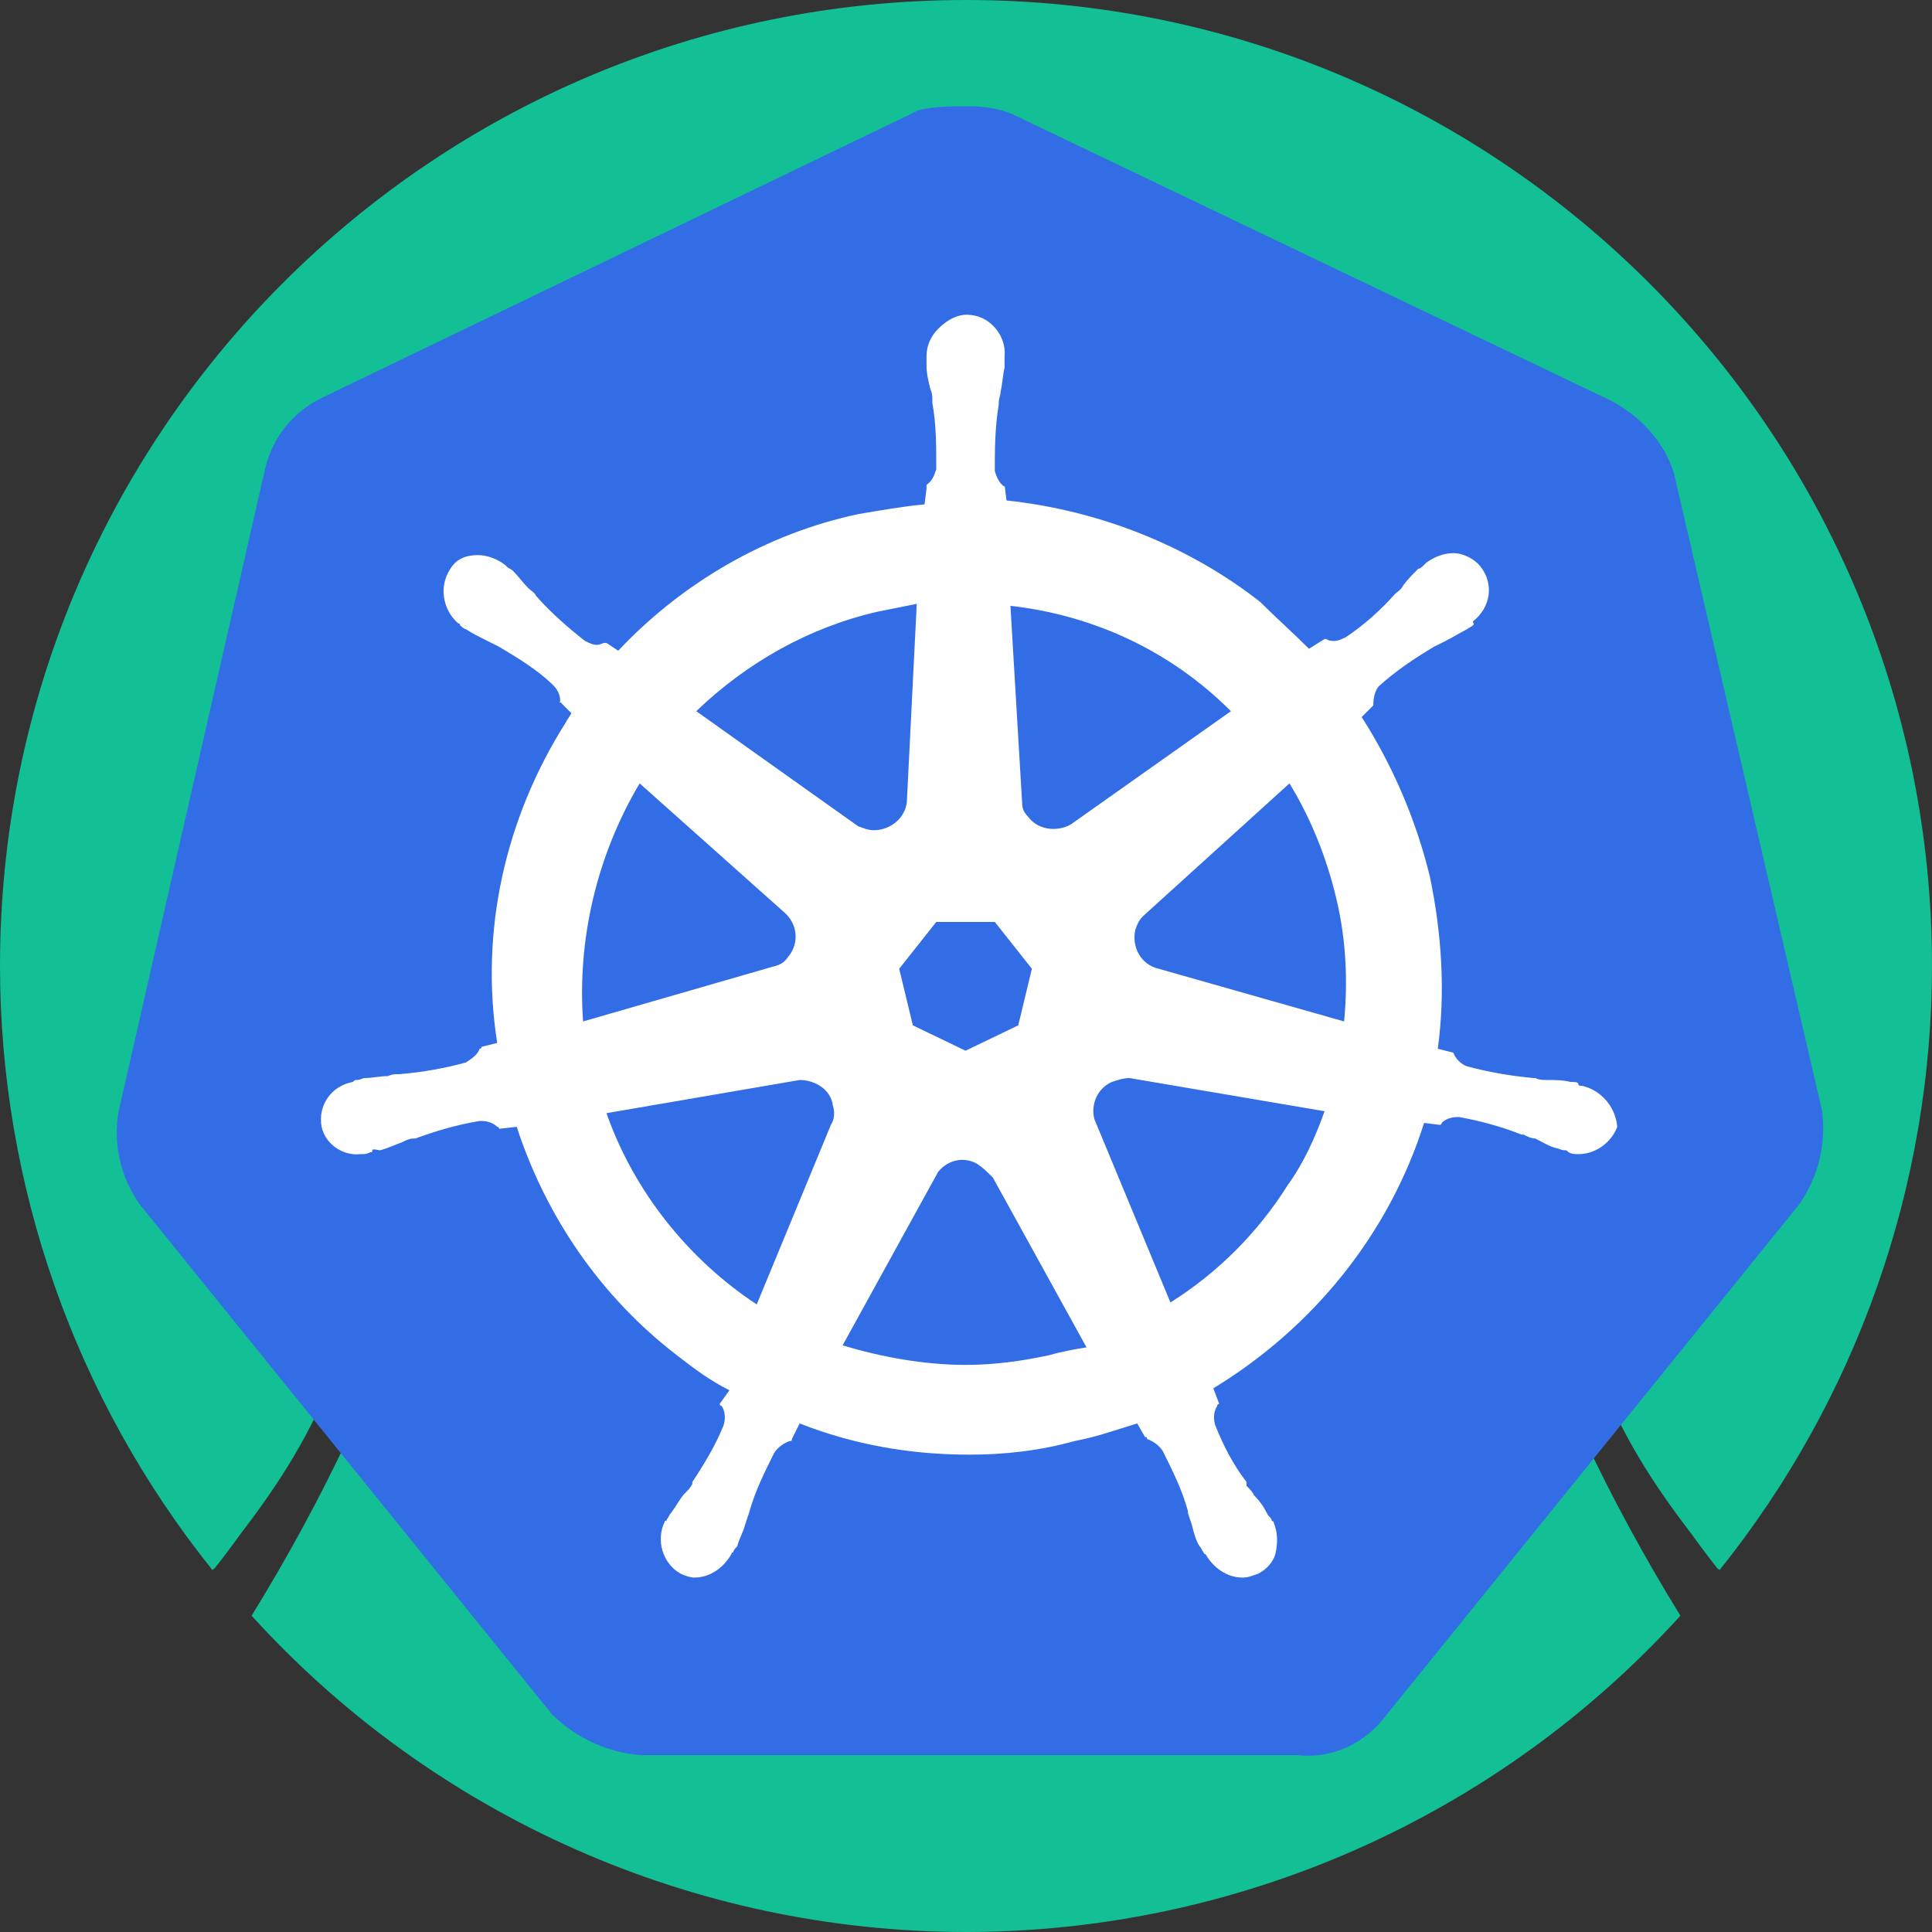 <?xml version="1.0" encoding="UTF-8" standalone="no"?>
<svg
   id="semgreplogo"
   version="1.1"
   viewBox="0 0 200 200"
   sodipodi:docname="semgr8s-logo-single.svg"
   inkscape:version="1.1.2 (0a00cf5339, 2022-02-04)"
   width="200"
   height="200"
   xmlns:inkscape="http://www.inkscape.org/namespaces/inkscape"
   xmlns:sodipodi="http://sodipodi.sourceforge.net/DTD/sodipodi-0.dtd"
   xmlns="http://www.w3.org/2000/svg"
   xmlns:svg="http://www.w3.org/2000/svg">
  <rect x="0" y="0" width="200" height="200" fill="#333333" stroke="none"/>
  <defs
     id="defs20" />
  <sodipodi:namedview
     id="namedview18"
     pagecolor="#ffffff"
     bordercolor="#666666"
     borderopacity="1.0"
     inkscape:pageshadow="2"
     inkscape:pageopacity="0.0"
     inkscape:pagecheckerboard="0"
     showgrid="false"
     inkscape:zoom="1.7327353"
     inkscape:cx="106.7676"
     inkscape:cy="148.89752"
     inkscape:window-width="1920"
     inkscape:window-height="990"
     inkscape:window-x="0"
     inkscape:window-y="28"
     inkscape:window-maximized="1"
     inkscape:current-layer="semgreplogo"
     fit-margin-top="0"
     fit-margin-left="0"
     fit-margin-right="0"
     fit-margin-bottom="0" />
  <g
     id="semgrep-letters"
     fill="#293331"
     transform="translate(-156,-18)" />
  <g
     id="g2413"
     inkscape:export-filename="/home/xoph/code/semgr8s/docs/assets/semgr8s-logo-single.png"
     inkscape:export-xdpi="96"
     inkscape:export-ydpi="96"
     transform="translate(-156)">
    <path
       d="m 256,0 c -55.228,0 -100,44.772 -100,100 0.008,22.742 7.768,44.802 22,62.541 0.042,-0.052 0.07,-0.093 0.111,-0.145 0.013,0.016 0.025,0.031 0.037,0.047 0.96,-1.207 1.884,-2.443 2.787,-3.693 4.197,-5.496 7.1,-10.104 9.928,-17.078 0.254,-0.556 0.512,-1.11 0.756,-1.672 H 195 c -0.724,2.988 -1.74,5.917 -2.994,8.885 -2.795,5.995 -6.27,12.379 -9.801,18.109 -0.057,0.092 -0.101,0.173 -0.158,0.266 C 200.988,188.099 227.839,199.987 256,200 c 28.161,-0.013 55.012,-11.901 73.953,-32.74 -0.057,-0.093 -0.101,-0.173 -0.158,-0.266 -3.531,-5.73 -7.006,-12.115 -9.801,-18.109 C 318.74,145.917 317.724,142.988 317,140 h 3.381 c 0.244,0.562 0.502,1.115 0.756,1.672 2.828,6.975 5.731,11.583 9.928,17.078 0.904,1.25 1.827,2.486 2.787,3.693 0.013,-0.016 0.025,-0.031 0.037,-0.047 0.041,0.052 0.07,0.092 0.111,0.145 C 348.232,144.802 355.992,122.742 356,100 356,44.772 311.228,0 256,0 Z m 0,44 c 30.928,0 56,25.072 56,56 0,30.928 -25.072,56 -56,56 -30.928,0 -56,-25.072 -56,-56 0,-0.966 0.024,-1.926 0.072,-2.881 C 201.572,67.53 226.039,44 256,44 Z"
       id="path4"
       style="fill:#13bf95" />
    <g
       id="g876"
       transform="translate(0,2.016)">
      <path
         d="m 329.28,46.961 c -1.01,-3.232 -3.434,-5.858 -6.464,-7.474 L 261.205,9.994 c -1.616,-0.808 -3.434,-1.01 -5.05,-1.01 -1.616,0 -3.434,0 -5.05,0.404 L 189.493,39.083 c -3.03,1.414 -5.252,4.04 -6.06,7.474 l -15.15,66.459 c -0.606,3.434 0.202,6.868 2.222,9.696 l 42.623,52.723 c 2.424,2.424 5.858,4.04 9.292,4.242 h 67.873 c 3.636,0.404 7.07,-1.212 9.292,-4.242 l 42.623,-52.723 c 2.02,-2.828 2.828,-6.262 2.424,-9.696 z"
         id="path10349-3"
         style="fill:#326de6;stroke-width:2.02" />
      <path
         d="m 319.786,110.39 v 0 c -0.202,0 -0.404,0 -0.404,-0.202 0,-0.202 -0.404,-0.202 -0.808,-0.202 -0.808,-0.202 -1.616,-0.202 -2.424,-0.202 -0.404,0 -0.808,0 -1.212,-0.202 h -0.202 c -2.222,-0.202 -4.646,-0.606 -6.868,-1.212 -0.606,-0.202 -1.212,-0.808 -1.414,-1.414 0.202,0 0,0 0,0 v 0 l -1.616,-0.404 c 0.808,-5.858 0.404,-11.918 -0.808,-17.776 -1.414,-5.858 -3.838,-11.514 -7.07,-16.564 l 1.212,-1.212 v 0 -0.202 c 0,-0.606 0.202,-1.414 0.606,-1.818 1.818,-1.616 3.636,-2.828 5.656,-4.04 v 0 c 0.404,-0.202 0.808,-0.404 1.212,-0.606 0.808,-0.404 1.414,-0.808 2.222,-1.212 0.202,-0.202 0.404,-0.202 0.606,-0.404 0.202,-0.202 0,-0.202 0,-0.404 v 0 c 1.818,-1.414 2.222,-3.838 0.808,-5.656 -0.606,-0.808 -1.818,-1.414 -2.828,-1.414 -1.01,0 -2.02,0.404 -2.828,1.01 v 0 l -0.202,0.202 c -0.202,0.202 -0.404,0.404 -0.606,0.404 -0.606,0.606 -1.212,1.212 -1.616,1.818 -0.202,0.404 -0.606,0.606 -0.808,0.808 v 0 c -1.414,1.616 -3.232,3.232 -5.05,4.444 -0.404,0.202 -0.808,0.404 -1.212,0.404 -0.202,0 -0.606,0 -0.808,-0.202 h -0.202 l -1.616,1.01 c -1.616,-1.616 -3.434,-3.232 -5.05,-4.848 -7.474,-5.858 -16.766,-9.494 -26.261,-10.504 l -0.202,-1.616 v 0 0.202 c -0.606,-0.404 -0.808,-1.01 -1.01,-1.616 0,-2.222 0,-4.444 0.404,-6.868 v -0.202 c 0,-0.404 0.202,-0.808 0.202,-1.212 0.202,-0.808 0.202,-1.616 0.404,-2.424 v -1.212 0 c 0.202,-2.02 -1.414,-4.04 -3.434,-4.242 -1.212,-0.202 -2.424,0.404 -3.434,1.414 -0.808,0.808 -1.212,1.818 -1.212,2.828 v 0 1.01 c 0,0.808 0.202,1.616 0.404,2.424 0.202,0.404 0.202,0.808 0.202,1.212 v 0.202 c 0.404,2.222 0.404,4.444 0.404,6.868 -0.202,0.606 -0.404,1.212 -1.01,1.616 v 0.404 0 l -0.202,1.616 c -2.222,0.202 -4.444,0.606 -6.868,1.01 -9.494,2.02 -18.18,7.07 -24.847,14.14 l -1.212,-0.808 h -0.202 c -0.202,0 -0.404,0.202 -0.808,0.202 -0.404,0 -0.808,-0.202 -1.212,-0.404 -1.818,-1.414 -3.636,-3.03 -5.05,-4.646 v 0 c -0.202,-0.404 -0.606,-0.606 -0.808,-0.808 -0.606,-0.606 -1.01,-1.212 -1.616,-1.818 -0.202,-0.202 -0.404,-0.202 -0.606,-0.404 -0.202,-0.202 -0.202,-0.202 -0.202,-0.202 v 0 c -0.808,-0.606 -1.818,-1.01 -2.828,-1.01 -1.212,0 -2.222,0.404 -2.828,1.414 -1.212,1.818 -0.808,4.242 0.808,5.656 v 0 c 0.202,0 0.202,0.202 0.202,0.202 0,0 0.404,0.404 0.606,0.404 0.606,0.404 1.414,0.808 2.222,1.212 0.404,0.202 0.808,0.404 1.212,0.606 v 0 c 2.02,1.212 4.04,2.424 5.656,4.04 0.404,0.404 0.808,1.212 0.606,1.818 v -0.202 0 l 1.212,1.212 c -0.202,0.404 -0.404,0.606 -0.606,1.01 -6.262,9.898 -8.888,21.614 -7.07,33.129 l -1.616,0.404 v 0 c 0,0.202 -0.202,0.202 -0.202,0.202 -0.202,0.606 -0.808,1.01 -1.414,1.414 -2.222,0.606 -4.444,1.01 -6.868,1.212 v 0 c -0.404,0 -0.808,0 -1.212,0.202 -0.808,0 -1.616,0.202 -2.424,0.202 -0.202,0 -0.404,0.202 -0.808,0.202 -0.202,0 -0.202,0 -0.404,0.202 v 0 c -2.222,0.404 -3.636,2.424 -3.232,4.646 0,0 0,0 0,0 0.404,1.818 2.222,3.03 4.04,2.828 0.404,0 0.606,0 1.01,-0.202 v 0 c 0.202,0 0.202,0 0.202,-0.202 0,-0.202 0.606,0 0.808,0 0.808,-0.202 1.616,-0.606 2.222,-0.808 0.404,-0.202 0.808,-0.404 1.212,-0.404 h 0.202 c 2.222,-0.808 4.242,-1.414 6.666,-1.818 h 0.202 c 0.606,0 1.212,0.202 1.616,0.606 0.202,0 0.202,0.202 0.202,0.202 v 0 l 1.818,-0.202 c 3.03,9.292 8.686,17.574 16.564,23.634 1.818,1.414 3.434,2.626 5.454,3.636 l -1.01,1.414 v 0 c 0,0.202 0.202,0.202 0.202,0.202 0.404,0.606 0.404,1.414 0.202,2.02 -0.808,2.02 -2.02,4.04 -3.232,5.858 v 0.202 c -0.202,0.404 -0.404,0.606 -0.808,1.01 -0.404,0.404 -0.808,1.212 -1.414,2.02 -0.202,0.202 -0.202,0.404 -0.404,0.606 0,0 0,0.202 -0.202,0.202 v 0 c -1.01,2.02 -0.202,4.444 1.616,5.454 0.404,0.202 1.01,0.404 1.414,0.404 1.616,0 3.03,-1.01 3.838,-2.424 v 0 c 0,0 0,-0.202 0.202,-0.202 0,-0.202 0.202,-0.404 0.404,-0.606 0.202,-0.808 0.606,-1.414 0.808,-2.222 l 0.404,-1.212 v 0 c 0.606,-2.222 1.616,-4.242 2.626,-6.262 0.404,-0.606 1.01,-1.01 1.616,-1.212 0.202,0 0.202,0 0.202,-0.202 v 0 l 0.808,-1.616 c 5.656,2.222 11.514,3.232 17.574,3.232 3.636,0 7.272,-0.404 10.908,-1.414 2.222,-0.404 4.444,-1.212 6.464,-1.818 l 0.808,1.414 v 0 c 0.202,0 0.202,0 0.202,0.202 0.606,0.202 1.212,0.606 1.616,1.212 1.01,2.02 2.02,4.04 2.626,6.262 v 0.202 l 0.404,1.212 c 0.202,0.808 0.404,1.616 0.808,2.222 0.202,0.202 0.202,0.404 0.404,0.606 0,0 0,0.202 0.202,0.202 v 0 c 0.808,1.414 2.222,2.424 3.838,2.424 0.606,0 1.01,-0.202 1.616,-0.404 0.808,-0.404 1.616,-1.212 1.818,-2.222 0.202,-1.01 0.202,-2.02 -0.202,-3.03 v 0 c 0,-0.202 -0.202,-0.202 -0.202,-0.202 0,-0.202 -0.202,-0.404 -0.404,-0.606 -0.404,-0.808 -0.808,-1.414 -1.414,-2.02 -0.202,-0.404 -0.404,-0.606 -0.808,-1.01 v -0.404 c -1.414,-1.818 -2.424,-3.838 -3.232,-5.858 -0.202,-0.606 -0.202,-1.414 0.202,-2.02 0,-0.202 0.202,-0.202 0.202,-0.202 v 0 l -0.606,-1.616 c 10.302,-6.262 18.18,-15.958 21.816,-27.473 l 1.616,0.202 v 0 c 0.202,0 0.202,-0.202 0.202,-0.202 0.404,-0.404 1.01,-0.606 1.616,-0.606 h 0.202 c 2.222,0.404 4.444,1.01 6.464,1.818 h 0.202 c 0.404,0.202 0.808,0.404 1.212,0.404 0.808,0.404 1.414,0.808 2.222,1.01 0.202,0 0.404,0.202 0.808,0.202 0.202,0 0.202,0 0.404,0.202 v 0 c 0.404,0.202 0.606,0.202 1.01,0.202 1.818,0 3.434,-1.212 4.04,-2.828 -0.202,-2.222 -1.818,-3.838 -3.636,-4.242 z m -58.379,-6.262 -5.454,2.626 -5.454,-2.626 -1.414,-5.858 3.838,-4.848 h 6.06 l 3.838,4.848 z m 32.927,-13.13 c 1.01,4.242 1.212,8.484 0.808,12.726 l -19.19,-5.454 v 0 c -1.818,-0.404 -2.828,-2.222 -2.424,-4.04 0.202,-0.606 0.404,-1.01 0.808,-1.414 l 15.15,-13.736 c 2.222,3.636 3.838,7.676 4.848,11.918 z M 283.425,71.606 266.861,83.322 c -1.414,0.808 -3.434,0.606 -4.444,-0.808 -0.404,-0.404 -0.606,-0.808 -0.606,-1.414 l -1.212,-20.402 c 8.888,1.01 16.766,4.848 22.826,10.908 z m -36.563,-10.302 4.04,-0.808 -1.01,20.2 v 0 c 0,1.818 -1.616,3.232 -3.434,3.232 -0.606,0 -1.01,-0.202 -1.616,-0.404 L 228.076,71.606 c 5.252,-5.05 11.716,-8.686 18.786,-10.302 z m -24.645,17.776 14.948,13.332 v 0 c 1.414,1.212 1.616,3.232 0.404,4.646 -0.404,0.606 -0.808,0.808 -1.616,1.01 l -19.594,5.656 c -0.606,-8.484 1.414,-17.17 5.858,-24.645 z m -3.434,34.139 19.998,-3.434 c 1.616,0 3.232,1.01 3.434,2.626 0.202,0.606 0.202,1.414 -0.202,2.02 v 0 l -7.676,18.584 c -7.07,-4.646 -12.726,-11.716 -15.554,-19.796 z m 45.855,25.049 c -2.828,0.606 -5.656,1.01 -8.686,1.01 -4.242,0 -8.686,-0.808 -12.726,-2.02 l 9.898,-17.978 c 1.01,-1.212 2.626,-1.616 4.04,-0.808 0.606,0.404 1.01,0.808 1.616,1.414 v 0 l 9.696,17.574 c -1.212,0.202 -2.424,0.404 -3.838,0.808 z m 24.645,-17.574 c -3.03,4.848 -7.272,9.09 -12.12,12.12 l -7.878,-18.988 c -0.404,-1.616 0.404,-3.232 1.818,-3.838 0.606,-0.202 1.212,-0.404 1.818,-0.404 l 20.2,3.434 c -1.01,2.828 -2.222,5.454 -3.838,7.676 z"
         id="path10351-6"
         style="fill:#ffffff;stroke-width:2.02" />
    </g>
  </g>
</svg>
